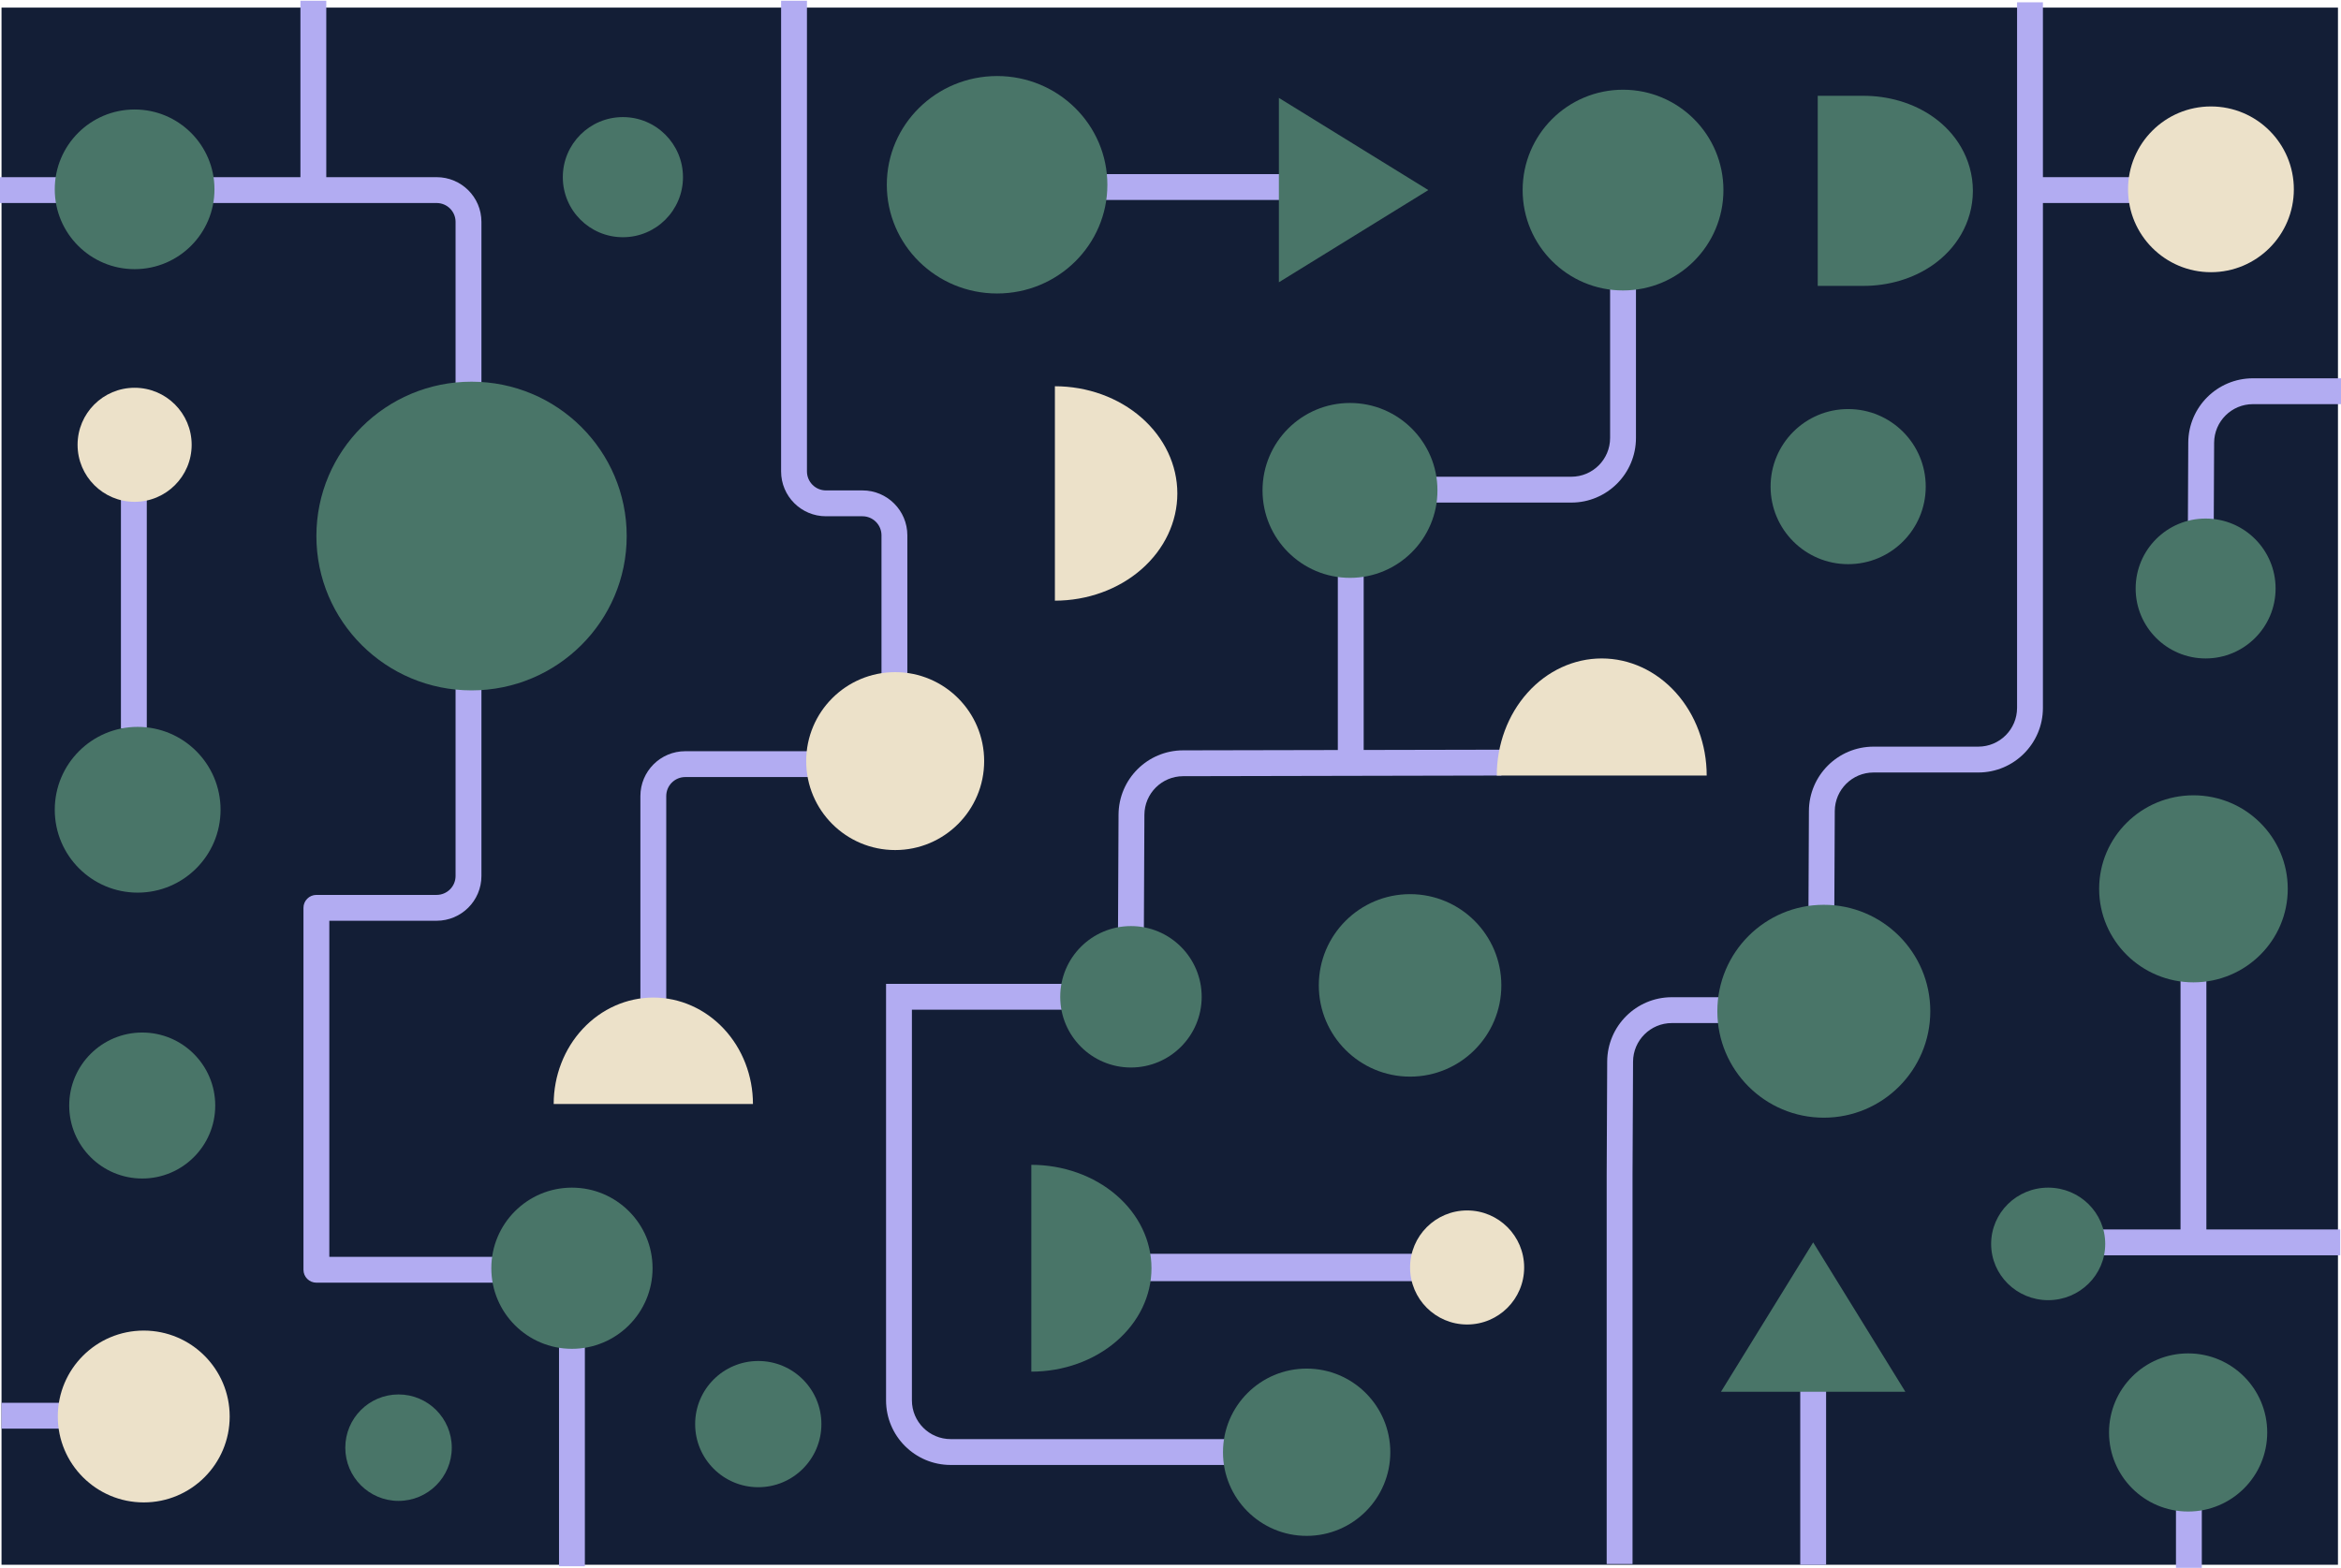 <svg width="1539" height="1031" viewBox="0 0 1539 1031" fill="none" xmlns="http://www.w3.org/2000/svg">
<path d="M1 5H1537V1029H1V5Z" fill="#131E36"/>
<path d="M960.5 824.5H736.5V841.5H960.5V824.5Z" fill="#B2ACF2"/>
<path d="M1058.5 288V189H1075.5V288C1075.5 311.472 1056.47 330.5 1033 330.5H936.5V313.5H1033C1047.08 313.5 1058.5 302.083 1058.5 288Z" fill="#B2ACF2"/>
<path d="M877 114.5V131.5H679V114.5H877Z" fill="#B2ACF2"/>
<path d="M896.5 378V501H879.5V378H896.5Z" fill="#B2ACF2"/>
<path d="M1200.5 906V1029H1183.5V906H1200.5Z" fill="#B2ACF2"/>
<path d="M1450.5 631V815H1433.5V631H1450.5Z" fill="#B2ACF2"/>
<path d="M973 842.5H746V825.5H973V842.5ZM1538.5 825.5H1370V808.5H1538.5V825.5Z" fill="#B2ACF2"/>
<path d="M1447.5 959V1031H1430.5V959H1447.5Z" fill="#B2ACF2"/>
<path d="M1441 133.5H1329.5V116.5H1441V133.5Z" fill="#B2ACF2"/>
<path d="M986.982 493L987.017 510L777.79 510.431C763.773 510.459 752.408 521.796 752.343 535.813L752 610.302L752 656.876L735 656.877L735 610.264L734.999 610.224L735.343 535.735C735.451 512.374 754.394 493.479 777.755 493.431L986.982 493Z" fill="#B2ACF2"/>
<path d="M1343.04 1.5L1343.04 465.5C1343.04 488.972 1324.01 508 1300.54 508L1231.7 508C1217.66 508 1206.27 519.345 1206.2 533.382L1205.86 607.802L1205.86 654.376L1188.86 654.377L1188.86 607.724L1189.2 533.304C1189.31 509.909 1208.31 491 1231.7 491L1300.54 491C1314.62 491 1326.04 479.583 1326.04 465.5L1326.04 1.5L1343.04 1.5Z" fill="#B2ACF2"/>
<path d="M1199.43 655.776L1199.43 672.776L1099.09 672.776C1085.06 672.776 1073.66 684.121 1073.59 698.158L1073.25 772.579L1073.25 1028.5L1056.25 1028.5L1056.25 772.54L1056.25 772.519L1056.25 772.5L1056.59 698.08C1056.7 674.685 1075.7 655.776 1099.09 655.776L1199.43 655.776Z" fill="#B2ACF2"/>
<path d="M1539 248.776L1539 265.776L1481.09 265.776C1467.06 265.776 1455.66 277.121 1455.59 291.158L1455.25 365.579L1455.25 389L1438.25 389L1438.25 365.54L1438.25 365.519L1438.25 365.5L1438.59 291.08C1438.7 267.685 1457.7 248.776 1481.09 248.776L1539 248.776Z" fill="#B2ACF2"/>
<path d="M582.5 920.87V647H744V664H599.5V920.87C599.5 934.953 610.917 946.37 625 946.37H851V963.37H625C601.528 963.37 582.5 944.342 582.5 920.87Z" fill="#B2ACF2"/>
<path d="M367.5 856C367.5 849.096 361.904 843.5 355 843.5H208C203.306 843.5 199.5 839.694 199.5 835V597C199.5 592.306 203.306 588.5 208 588.5H287C293.924 588.5 299.5 582.922 299.5 576.039V145.906C299.5 139.052 293.953 133.5 287 133.5H0V116.5H197.5V0.5H214.5V116.5H287C303.243 116.5 316.5 129.565 316.5 145.906V576.039C316.5 592.352 303.272 605.5 287 605.5H216.5V826.5H355C371.292 826.5 384.5 839.708 384.5 856V1030H367.5V856ZM95.5 922.5V939.5H1V922.5H95.5ZM421 523.5C421 507.208 434.208 494 450.5 494H567C573.895 494 579.5 488.396 579.5 481.483V352.017C579.5 345.106 573.893 339.5 566.997 339.5H543.003C526.712 339.5 513.5 326.294 513.5 310V0.5H530.5V310C530.5 316.902 536.098 322.5 543.003 322.5H566.997C583.297 322.5 596.5 335.732 596.5 352.017V481.483C596.5 497.767 583.301 511 567 511H450.5C443.596 511 438 516.596 438 523.5V657H421V523.5ZM96.5 292.5V479H79.5V292.5H96.5Z" fill="#B2ACF2"/>
<path d="M126 292.5C126 313.211 109.211 330 88.5 330C67.789 330 51 313.211 51 292.5C51 271.789 67.789 255 88.5 255C109.211 255 126 271.789 126 292.5Z" fill="#ECE1C9"/>
<path d="M647 500.5C647 532.809 620.809 559 588.5 559C556.191 559 530 532.809 530 500.5C530 468.191 556.191 442 588.5 442C620.809 442 647 468.191 647 500.5Z" fill="#ECE1C9"/>
<path d="M1002 833.5C1002 854.211 985.211 871 964.5 871C943.789 871 927 854.211 927 833.5C927 812.789 943.789 796 964.5 796C985.211 796 1002 812.789 1002 833.5Z" fill="#ECE1C9"/>
<path d="M151 931.5C151 962.704 125.704 988 94.5 988C63.296 988 38 962.704 38 931.5C38 900.296 63.296 875 94.5 875C125.704 875 151 900.296 151 931.5Z" fill="#ECE1C9"/>
<path d="M1508 124.5C1508 154.6 1483.6 179 1453.5 179C1423.4 179 1399 154.6 1399 124.5C1399 94.4 1423.4 70 1453.5 70C1483.6 70 1508 94.4 1508 124.5Z" fill="#ECE1C9"/>
<path d="M495 726C495 707.435 488.099 689.63 475.815 676.503C463.532 663.375 446.872 656 429.5 656C412.128 656 395.468 663.375 383.185 676.503C370.901 689.63 364 707.435 364 726H495Z" fill="#ECE1C9"/>
<path d="M693.5 395C714.85 395 735.325 387.572 750.422 374.351C765.519 361.13 774 343.198 774 324.5C774 305.802 765.519 287.87 750.422 274.649C735.325 261.428 714.85 254 693.5 254V395Z" fill="#ECE1C9"/>
<path d="M1122 510C1122 489.578 1114.73 469.993 1101.79 455.553C1088.85 441.112 1071.3 433 1053 433C1034.7 433 1017.15 441.112 1004.21 455.553C991.27 469.993 984 489.578 984 510H1122Z" fill="#ECE1C9"/>
<path d="M449 116.5C449 138.315 431.315 156 409.5 156C387.685 156 370 138.315 370 116.5C370 94.685 387.685 77 409.5 77C431.315 77 449 94.685 449 116.5Z" fill="#497568"/>
<path d="M297 952C297 971.33 281.33 987 262 987C242.67 987 227 971.33 227 952C227 932.67 242.67 917 262 917C281.33 917 297 932.67 297 952Z" fill="#497568"/>
<path d="M1266 320C1266 348.167 1243.17 371 1215 371C1186.83 371 1164 348.167 1164 320C1164 291.833 1186.83 269 1215 269C1243.17 269 1266 291.833 1266 320Z" fill="#497568"/>
<path d="M1133 125C1133 161.451 1103.45 191 1067 191C1030.55 191 1001 161.451 1001 125C1001 88.549 1030.55 59 1067 59C1103.45 59 1133 88.549 1133 125Z" fill="#497568"/>
<path d="M987 648C987 681.137 960.137 708 927 708C893.863 708 867 681.137 867 648C867 614.863 893.863 588 927 588C960.137 588 987 614.863 987 648Z" fill="#497568"/>
<path d="M540 936.5C540 959.42 521.42 978 498.5 978C475.58 978 457 959.42 457 936.5C457 913.58 475.58 895 498.5 895C521.42 895 540 913.58 540 936.5Z" fill="#497568"/>
<path d="M141.5 727C141.5 753.51 120.01 775 93.5 775C66.99 775 45.5 753.51 45.5 727C45.5 700.49 66.99 679 93.5 679C120.01 679 141.5 700.49 141.5 727Z" fill="#497568"/>
<path d="M1225.11 63C1233.17 63 1241.28 64.131 1249.06 66.437C1256.81 68.736 1264.41 72.262 1271.27 77.174C1278.11 82.074 1284.48 88.557 1289.23 96.765C1294.05 105.093 1297 114.911 1297 125.5C1297 136.089 1294.05 145.907 1289.23 154.235C1284.48 162.443 1278.11 168.926 1271.27 173.826C1264.41 178.738 1256.81 182.264 1249.06 184.563C1241.28 186.869 1233.17 188 1225.11 188H1195V63H1225.11Z" fill="#497568"/>
<path d="M412 352.5C412 408.557 366.333 454 310 454C253.667 454 208 408.557 208 352.5C208 296.443 253.667 251 310 251C366.333 251 412 296.443 412 352.5Z" fill="#497568"/>
<path d="M145 532.5C145 562.6 120.6 587 90.5 587C60.401 587 36 562.6 36 532.5C36 502.4 60.401 478 90.5 478C120.6 478 145 502.4 145 532.5Z" fill="#497568"/>
<path d="M429 834C429 863.271 405.271 887 376 887C346.729 887 323 863.271 323 834C323 804.729 346.729 781 376 781C405.271 781 429 804.729 429 834Z" fill="#497568"/>
<path d="M141 124.5C141 153.495 117.495 177 88.5 177C59.505 177 36 153.495 36 124.5C36 95.505 59.505 72 88.5 72C117.495 72 141 95.505 141 124.5Z" fill="#497568"/>
<path d="M939 125L840.75 185.622V64.378L939 125Z" fill="#497568"/>
<path d="M728 121.5C728 160.988 695.541 193 655.5 193C615.459 193 583 160.988 583 121.5C583 82.012 615.459 50 655.5 50C695.541 50 728 82.012 728 121.5Z" fill="#497568"/>
<path d="M914 955C914 985.376 889.376 1010 859 1010C828.624 1010 804 985.376 804 955C804 924.624 828.624 900 859 900C889.376 900 914 924.624 914 955Z" fill="#497568"/>
<path d="M790 655.5C790 681.181 769.181 702 743.5 702C717.819 702 697 681.181 697 655.5C697 629.819 717.819 609 743.5 609C769.181 609 790 629.819 790 655.5Z" fill="#497568"/>
<path d="M1269 665C1269 703.66 1237.66 735 1199 735C1160.34 735 1129 703.66 1129 665C1129 626.34 1160.34 595 1199 595C1237.66 595 1269 626.34 1269 665Z" fill="#497568"/>
<path d="M945 322.5C945 354.256 919.256 380 887.5 380C855.744 380 830 354.256 830 322.5C830 290.744 855.744 265 887.5 265C919.256 265 945 290.744 945 322.5Z" fill="#497568"/>
<path d="M1192 817L1252.62 915.25H1131.38L1192 817Z" fill="#497568"/>
<path d="M1496 387C1496 412.405 1475.41 433 1450 433C1424.59 433 1404 412.405 1404 387C1404 361.595 1424.59 341 1450 341C1475.41 341 1496 361.595 1496 387Z" fill="#497568"/>
<path d="M1490.5 942C1490.5 970.719 1467.22 994 1438.5 994C1409.78 994 1386.5 970.719 1386.5 942C1386.5 913.281 1409.78 890 1438.5 890C1467.22 890 1490.5 913.281 1490.5 942Z" fill="#497568"/>
<path d="M1384 818C1384 838.435 1367.21 855 1346.5 855C1325.79 855 1309 838.435 1309 818C1309 797.565 1325.79 781 1346.5 781C1367.21 781 1384 797.565 1384 818Z" fill="#497568"/>
<path d="M678 902C698.952 902 719.046 894.836 733.861 882.083C748.677 869.331 757 852.035 757 834C757 815.965 748.677 798.669 733.861 785.917C719.046 773.164 698.952 766 678 766V902Z" fill="#497568"/>
<path d="M1504 584.5C1504 618.466 1476.24 646 1442 646C1407.76 646 1380 618.466 1380 584.5C1380 550.534 1407.76 523 1442 523C1476.24 523 1504 550.534 1504 584.5Z" fill="#497568"/>
</svg>
